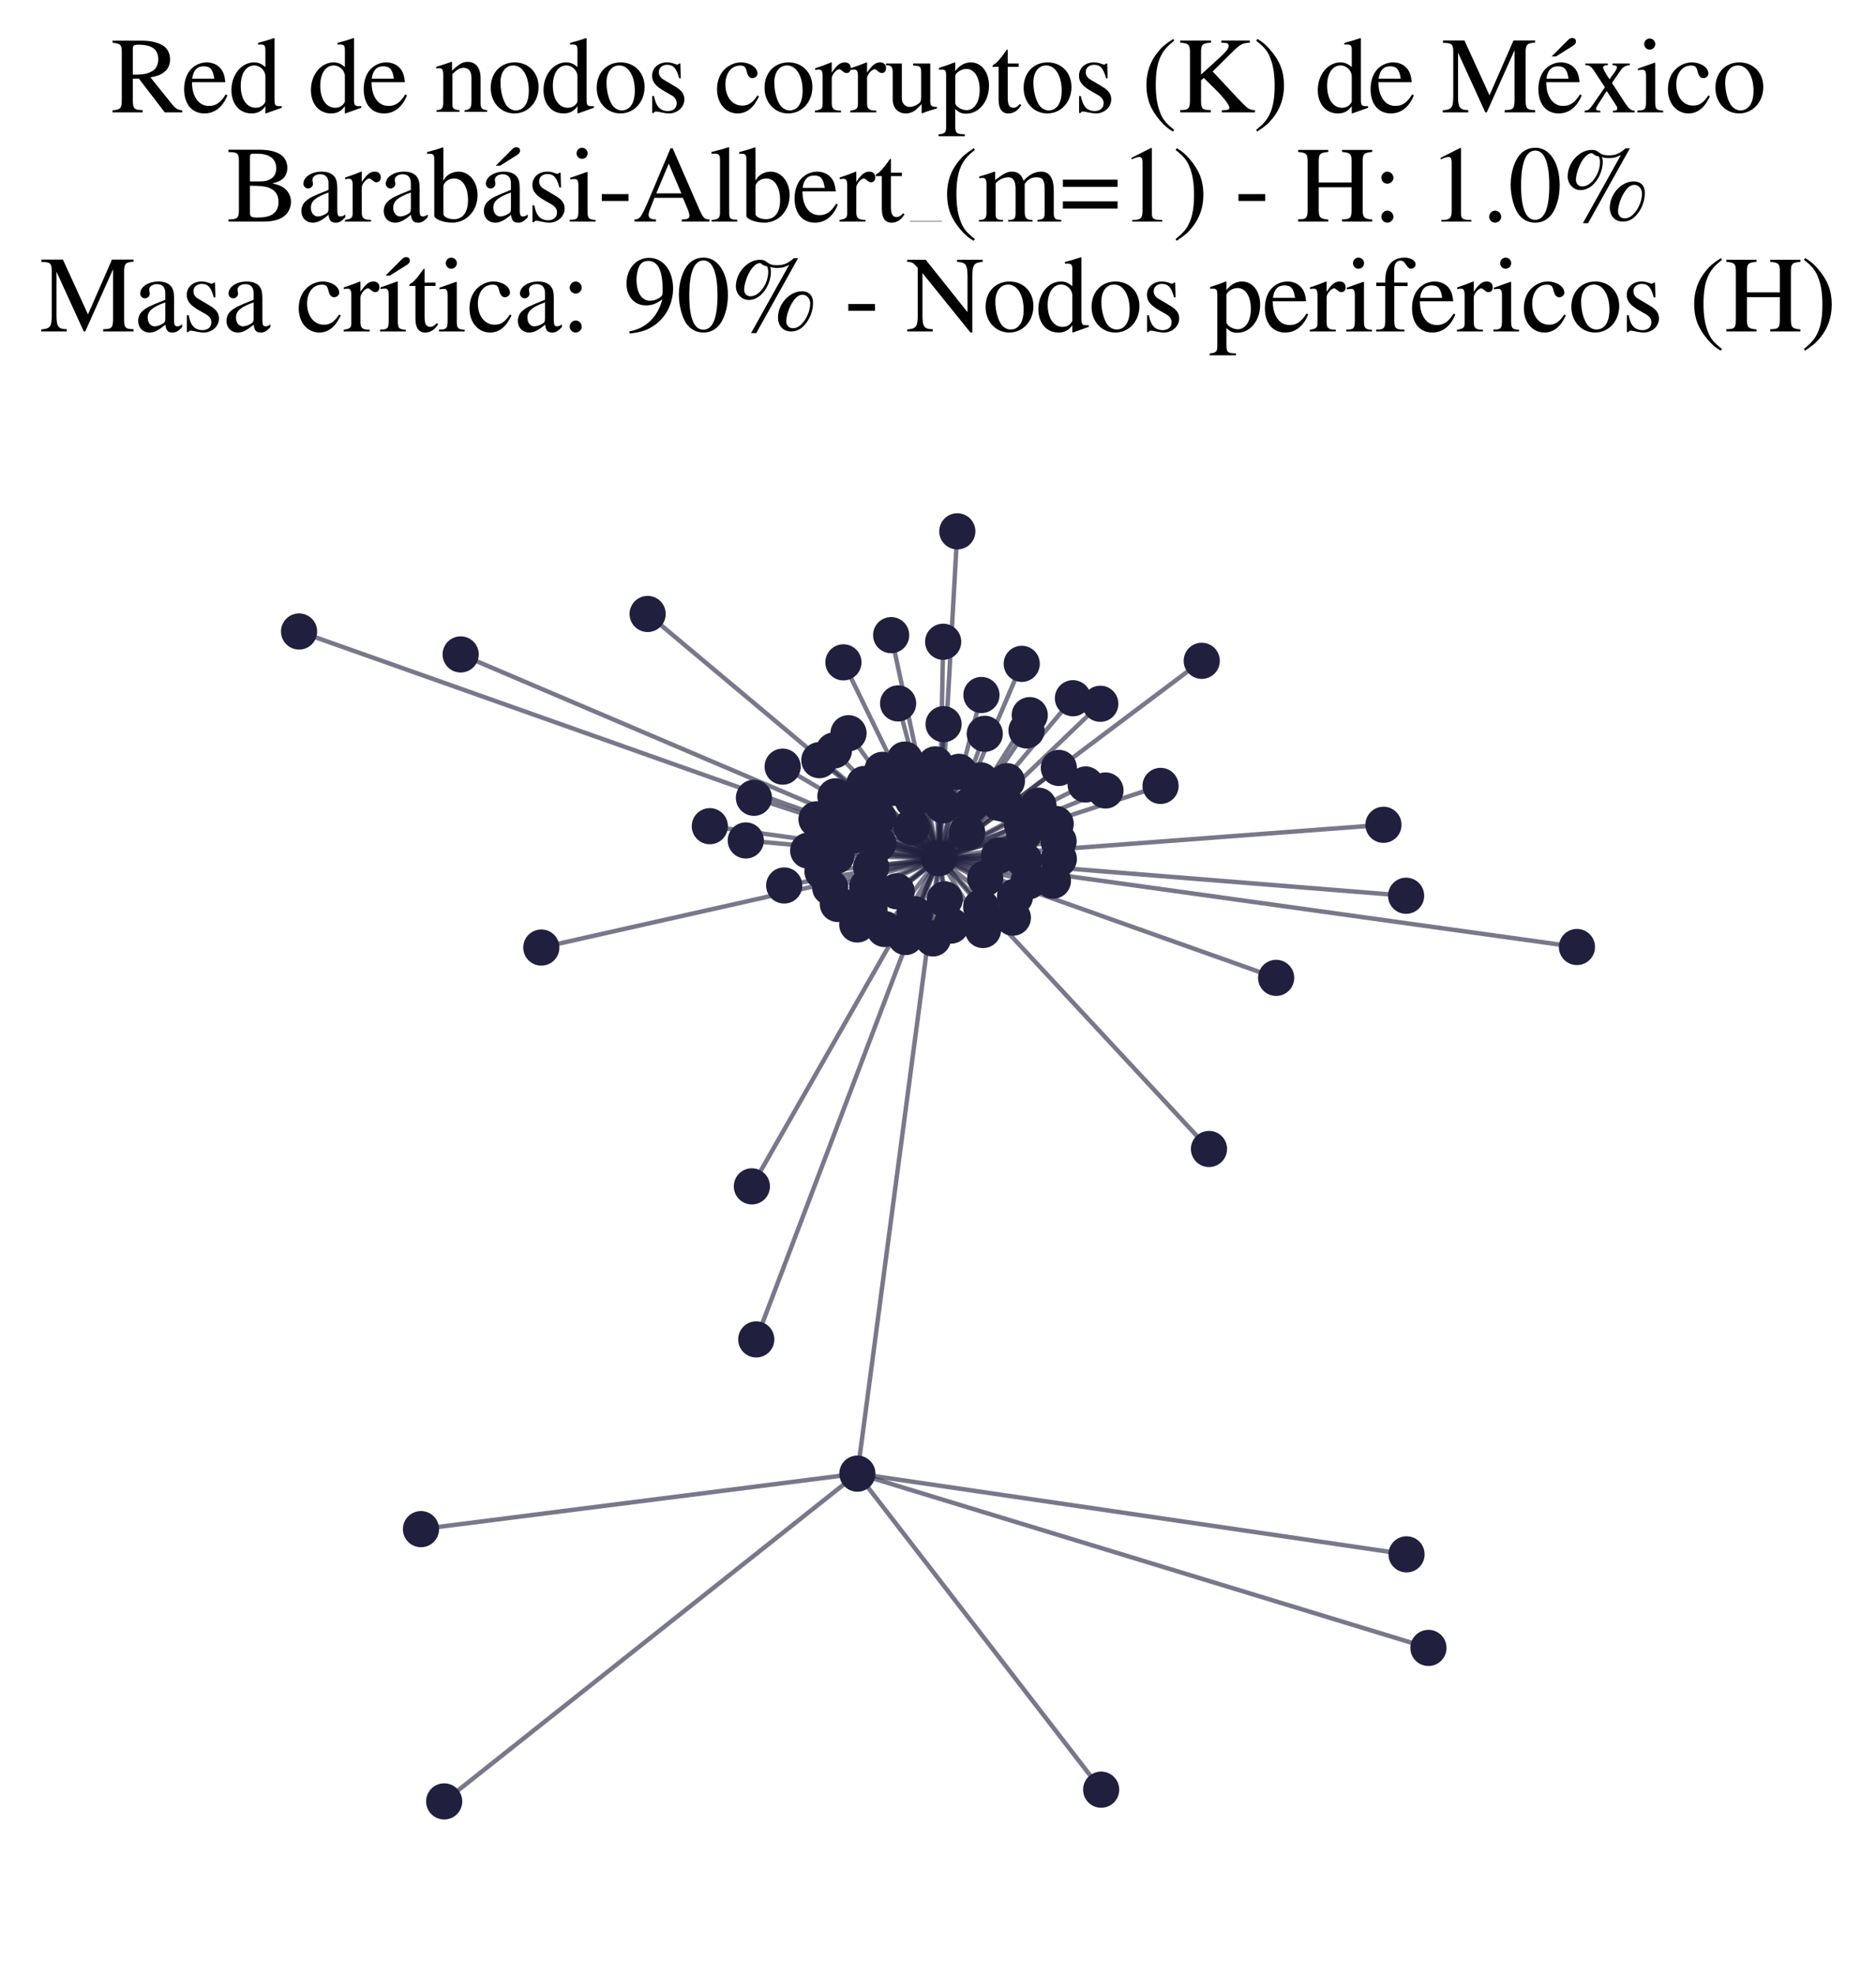 <?xml version="1.0" encoding="utf-8" standalone="no"?>
<!DOCTYPE svg PUBLIC "-//W3C//DTD SVG 1.1//EN"
  "http://www.w3.org/Graphics/SVG/1.1/DTD/svg11.dtd">
<svg xmlns:xlink="http://www.w3.org/1999/xlink" width="169.253pt" height="178.093pt" viewBox="0 0 169.253 178.093" xmlns="http://www.w3.org/2000/svg" version="1.1">
 <defs>
  <style type="text/css">*{stroke-linejoin: round; stroke-linecap: butt}</style>
 </defs>
 <g id="figure_1">
  <g id="patch_1">
   <path d="M 0 178.093 
L 169.253 178.093 
L 169.253 -0 
L 0 -0 
z
" style="fill: #ffffff"/>
  </g>
  <g id="axes_1">
   <g id="LineCollection_1">
    <path d="M 84.718 77.399 
L 142.271 85.409 
" clip-path="url(#p002c1d1408)" style="fill: none; stroke: #201f3d; stroke-opacity: 0.6; stroke-width: 0.4"/>
    <path d="M 84.718 77.399 
L 77.353 132.905 
" clip-path="url(#p002c1d1408)" style="fill: none; stroke: #201f3d; stroke-opacity: 0.6; stroke-width: 0.4"/>
    <path d="M 84.718 77.399 
L 67.834 106.997 
" clip-path="url(#p002c1d1408)" style="fill: none; stroke: #201f3d; stroke-opacity: 0.6; stroke-width: 0.4"/>
    <path d="M 84.718 77.399 
L 58.43 55.372 
" clip-path="url(#p002c1d1408)" style="fill: none; stroke: #201f3d; stroke-opacity: 0.6; stroke-width: 0.4"/>
    <path d="M 84.718 77.399 
L 80.4 57.283 
" clip-path="url(#p002c1d1408)" style="fill: none; stroke: #201f3d; stroke-opacity: 0.6; stroke-width: 0.4"/>
    <path d="M 84.718 77.399 
L 76.326 73.273 
" clip-path="url(#p002c1d1408)" style="fill: none; stroke: #201f3d; stroke-opacity: 0.6; stroke-width: 0.4"/>
    <path d="M 84.718 77.399 
L 115.134 88.193 
" clip-path="url(#p002c1d1408)" style="fill: none; stroke: #201f3d; stroke-opacity: 0.6; stroke-width: 0.4"/>
    <path d="M 84.718 77.399 
L 77.974 70.709 
" clip-path="url(#p002c1d1408)" style="fill: none; stroke: #201f3d; stroke-opacity: 0.6; stroke-width: 0.4"/>
    <path d="M 84.718 77.399 
L 26.982 56.954 
" clip-path="url(#p002c1d1408)" style="fill: none; stroke: #201f3d; stroke-opacity: 0.6; stroke-width: 0.4"/>
    <path d="M 84.718 77.399 
L 108.422 59.599 
" clip-path="url(#p002c1d1408)" style="fill: none; stroke: #201f3d; stroke-opacity: 0.6; stroke-width: 0.4"/>
    <path d="M 84.718 77.399 
L 48.838 85.458 
" clip-path="url(#p002c1d1408)" style="fill: none; stroke: #201f3d; stroke-opacity: 0.6; stroke-width: 0.4"/>
    <path d="M 84.718 77.399 
L 68.229 120.798 
" clip-path="url(#p002c1d1408)" style="fill: none; stroke: #201f3d; stroke-opacity: 0.6; stroke-width: 0.4"/>
    <path d="M 84.718 77.399 
L 76.554 66.129 
" clip-path="url(#p002c1d1408)" style="fill: none; stroke: #201f3d; stroke-opacity: 0.6; stroke-width: 0.4"/>
    <path d="M 84.718 77.399 
L 41.561 59.021 
" clip-path="url(#p002c1d1408)" style="fill: none; stroke: #201f3d; stroke-opacity: 0.6; stroke-width: 0.4"/>
    <path d="M 84.718 77.399 
L 85.092 57.879 
" clip-path="url(#p002c1d1408)" style="fill: none; stroke: #201f3d; stroke-opacity: 0.6; stroke-width: 0.4"/>
    <path d="M 84.718 77.399 
L 81.7 84.51 
" clip-path="url(#p002c1d1408)" style="fill: none; stroke: #201f3d; stroke-opacity: 0.6; stroke-width: 0.4"/>
    <path d="M 84.718 77.399 
L 85.089 72.63 
" clip-path="url(#p002c1d1408)" style="fill: none; stroke: #201f3d; stroke-opacity: 0.6; stroke-width: 0.4"/>
    <path d="M 84.718 77.399 
L 88.688 83.877 
" clip-path="url(#p002c1d1408)" style="fill: none; stroke: #201f3d; stroke-opacity: 0.6; stroke-width: 0.4"/>
    <path d="M 84.718 77.399 
L 67.285 75.799 
" clip-path="url(#p002c1d1408)" style="fill: none; stroke: #201f3d; stroke-opacity: 0.6; stroke-width: 0.4"/>
    <path d="M 84.718 77.399 
L 95.247 74.306 
" clip-path="url(#p002c1d1408)" style="fill: none; stroke: #201f3d; stroke-opacity: 0.6; stroke-width: 0.4"/>
    <path d="M 84.718 77.399 
L 92.181 59.872 
" clip-path="url(#p002c1d1408)" style="fill: none; stroke: #201f3d; stroke-opacity: 0.6; stroke-width: 0.4"/>
    <path d="M 84.718 77.399 
L 109.076 103.624 
" clip-path="url(#p002c1d1408)" style="fill: none; stroke: #201f3d; stroke-opacity: 0.6; stroke-width: 0.4"/>
    <path d="M 84.718 77.399 
L 85.236 81.109 
" clip-path="url(#p002c1d1408)" style="fill: none; stroke: #201f3d; stroke-opacity: 0.6; stroke-width: 0.4"/>
    <path d="M 84.718 77.399 
L 99.737 71.292 
" clip-path="url(#p002c1d1408)" style="fill: none; stroke: #201f3d; stroke-opacity: 0.6; stroke-width: 0.4"/>
    <path d="M 84.718 77.399 
L 88.846 66.181 
" clip-path="url(#p002c1d1408)" style="fill: none; stroke: #201f3d; stroke-opacity: 0.6; stroke-width: 0.4"/>
    <path d="M 84.718 77.399 
L 85.13 65.311 
" clip-path="url(#p002c1d1408)" style="fill: none; stroke: #201f3d; stroke-opacity: 0.6; stroke-width: 0.4"/>
    <path d="M 84.718 77.399 
L 78.234 80 
" clip-path="url(#p002c1d1408)" style="fill: none; stroke: #201f3d; stroke-opacity: 0.6; stroke-width: 0.4"/>
    <path d="M 84.718 77.399 
L 124.816 74.387 
" clip-path="url(#p002c1d1408)" style="fill: none; stroke: #201f3d; stroke-opacity: 0.6; stroke-width: 0.4"/>
    <path d="M 84.718 77.399 
L 96.801 62.973 
" clip-path="url(#p002c1d1408)" style="fill: none; stroke: #201f3d; stroke-opacity: 0.6; stroke-width: 0.4"/>
    <path d="M 84.718 77.399 
L 86.369 47.92 
" clip-path="url(#p002c1d1408)" style="fill: none; stroke: #201f3d; stroke-opacity: 0.6; stroke-width: 0.4"/>
    <path d="M 84.718 77.399 
L 88.545 62.681 
" clip-path="url(#p002c1d1408)" style="fill: none; stroke: #201f3d; stroke-opacity: 0.6; stroke-width: 0.4"/>
    <path d="M 84.718 77.399 
L 99.268 63.473 
" clip-path="url(#p002c1d1408)" style="fill: none; stroke: #201f3d; stroke-opacity: 0.6; stroke-width: 0.4"/>
    <path d="M 84.718 77.399 
L 92.412 77.592 
" clip-path="url(#p002c1d1408)" style="fill: none; stroke: #201f3d; stroke-opacity: 0.6; stroke-width: 0.4"/>
    <path d="M 84.718 77.399 
L 92.904 64.498 
" clip-path="url(#p002c1d1408)" style="fill: none; stroke: #201f3d; stroke-opacity: 0.6; stroke-width: 0.4"/>
    <path d="M 84.718 77.399 
L 73.921 68.558 
" clip-path="url(#p002c1d1408)" style="fill: none; stroke: #201f3d; stroke-opacity: 0.6; stroke-width: 0.4"/>
    <path d="M 84.718 77.399 
L 95.53 69.26 
" clip-path="url(#p002c1d1408)" style="fill: none; stroke: #201f3d; stroke-opacity: 0.6; stroke-width: 0.4"/>
    <path d="M 84.718 77.399 
L 92.211 74.379 
" clip-path="url(#p002c1d1408)" style="fill: none; stroke: #201f3d; stroke-opacity: 0.6; stroke-width: 0.4"/>
    <path d="M 84.718 77.399 
L 90.169 72.417 
" clip-path="url(#p002c1d1408)" style="fill: none; stroke: #201f3d; stroke-opacity: 0.6; stroke-width: 0.4"/>
    <path d="M 84.718 77.399 
L 80.899 80.385 
" clip-path="url(#p002c1d1408)" style="fill: none; stroke: #201f3d; stroke-opacity: 0.6; stroke-width: 0.4"/>
    <path d="M 84.718 77.399 
L 76.094 59.737 
" clip-path="url(#p002c1d1408)" style="fill: none; stroke: #201f3d; stroke-opacity: 0.6; stroke-width: 0.4"/>
    <path d="M 84.718 77.399 
L 94.995 79.433 
" clip-path="url(#p002c1d1408)" style="fill: none; stroke: #201f3d; stroke-opacity: 0.6; stroke-width: 0.4"/>
    <path d="M 84.718 77.399 
L 92.613 65.877 
" clip-path="url(#p002c1d1408)" style="fill: none; stroke: #201f3d; stroke-opacity: 0.6; stroke-width: 0.4"/>
    <path d="M 84.718 77.399 
L 77.342 83.376 
" clip-path="url(#p002c1d1408)" style="fill: none; stroke: #201f3d; stroke-opacity: 0.6; stroke-width: 0.4"/>
    <path d="M 84.718 77.399 
L 88.889 79.212 
" clip-path="url(#p002c1d1408)" style="fill: none; stroke: #201f3d; stroke-opacity: 0.6; stroke-width: 0.4"/>
    <path d="M 84.718 77.399 
L 126.859 80.786 
" clip-path="url(#p002c1d1408)" style="fill: none; stroke: #201f3d; stroke-opacity: 0.6; stroke-width: 0.4"/>
    <path d="M 84.718 77.399 
L 91.57 80.872 
" clip-path="url(#p002c1d1408)" style="fill: none; stroke: #201f3d; stroke-opacity: 0.6; stroke-width: 0.4"/>
    <path d="M 84.718 77.399 
L 70.749 79.86 
" clip-path="url(#p002c1d1408)" style="fill: none; stroke: #201f3d; stroke-opacity: 0.6; stroke-width: 0.4"/>
    <path d="M 84.718 77.399 
L 74.898 80.043 
" clip-path="url(#p002c1d1408)" style="fill: none; stroke: #201f3d; stroke-opacity: 0.6; stroke-width: 0.4"/>
    <path d="M 84.718 77.399 
L 72.913 76.718 
" clip-path="url(#p002c1d1408)" style="fill: none; stroke: #201f3d; stroke-opacity: 0.6; stroke-width: 0.4"/>
    <path d="M 84.718 77.399 
L 104.707 70.88 
" clip-path="url(#p002c1d1408)" style="fill: none; stroke: #201f3d; stroke-opacity: 0.6; stroke-width: 0.4"/>
    <path d="M 84.718 77.399 
L 75.238 67.685 
" clip-path="url(#p002c1d1408)" style="fill: none; stroke: #201f3d; stroke-opacity: 0.6; stroke-width: 0.4"/>
    <path d="M 84.718 77.399 
L 73.665 73.894 
" clip-path="url(#p002c1d1408)" style="fill: none; stroke: #201f3d; stroke-opacity: 0.6; stroke-width: 0.4"/>
    <path d="M 84.718 77.399 
L 85.803 83.477 
" clip-path="url(#p002c1d1408)" style="fill: none; stroke: #201f3d; stroke-opacity: 0.6; stroke-width: 0.4"/>
    <path d="M 84.718 77.399 
L 76.988 75.363 
" clip-path="url(#p002c1d1408)" style="fill: none; stroke: #201f3d; stroke-opacity: 0.6; stroke-width: 0.4"/>
    <path d="M 84.718 77.399 
L 78.591 78.203 
" clip-path="url(#p002c1d1408)" style="fill: none; stroke: #201f3d; stroke-opacity: 0.6; stroke-width: 0.4"/>
    <path d="M 84.718 77.399 
L 78.289 72.298 
" clip-path="url(#p002c1d1408)" style="fill: none; stroke: #201f3d; stroke-opacity: 0.6; stroke-width: 0.4"/>
    <path d="M 84.718 77.399 
L 68.021 71.952 
" clip-path="url(#p002c1d1408)" style="fill: none; stroke: #201f3d; stroke-opacity: 0.6; stroke-width: 0.4"/>
    <path d="M 84.718 77.399 
L 75.588 81.53 
" clip-path="url(#p002c1d1408)" style="fill: none; stroke: #201f3d; stroke-opacity: 0.6; stroke-width: 0.4"/>
    <path d="M 84.718 77.399 
L 70.612 69.143 
" clip-path="url(#p002c1d1408)" style="fill: none; stroke: #201f3d; stroke-opacity: 0.6; stroke-width: 0.4"/>
    <path d="M 84.718 77.399 
L 81.027 63.441 
" clip-path="url(#p002c1d1408)" style="fill: none; stroke: #201f3d; stroke-opacity: 0.6; stroke-width: 0.4"/>
    <path d="M 84.718 77.399 
L 97.944 70.751 
" clip-path="url(#p002c1d1408)" style="fill: none; stroke: #201f3d; stroke-opacity: 0.6; stroke-width: 0.4"/>
    <path d="M 84.718 77.399 
L 90.142 77.159 
" clip-path="url(#p002c1d1408)" style="fill: none; stroke: #201f3d; stroke-opacity: 0.6; stroke-width: 0.4"/>
    <path d="M 84.718 77.399 
L 84.621 70.473 
" clip-path="url(#p002c1d1408)" style="fill: none; stroke: #201f3d; stroke-opacity: 0.6; stroke-width: 0.4"/>
    <path d="M 84.718 77.399 
L 90.841 70.453 
" clip-path="url(#p002c1d1408)" style="fill: none; stroke: #201f3d; stroke-opacity: 0.6; stroke-width: 0.4"/>
    <path d="M 84.718 77.399 
L 74.205 78.603 
" clip-path="url(#p002c1d1408)" style="fill: none; stroke: #201f3d; stroke-opacity: 0.6; stroke-width: 0.4"/>
    <path d="M 84.718 77.399 
L 93.689 72.66 
" clip-path="url(#p002c1d1408)" style="fill: none; stroke: #201f3d; stroke-opacity: 0.6; stroke-width: 0.4"/>
    <path d="M 84.718 77.399 
L 79.236 76.085 
" clip-path="url(#p002c1d1408)" style="fill: none; stroke: #201f3d; stroke-opacity: 0.6; stroke-width: 0.4"/>
    <path d="M 84.718 77.399 
L 81.636 68.503 
" clip-path="url(#p002c1d1408)" style="fill: none; stroke: #201f3d; stroke-opacity: 0.6; stroke-width: 0.4"/>
    <path d="M 84.718 77.399 
L 86.517 69.611 
" clip-path="url(#p002c1d1408)" style="fill: none; stroke: #201f3d; stroke-opacity: 0.6; stroke-width: 0.4"/>
    <path d="M 84.718 77.399 
L 80.651 71.061 
" clip-path="url(#p002c1d1408)" style="fill: none; stroke: #201f3d; stroke-opacity: 0.6; stroke-width: 0.4"/>
    <path d="M 84.718 77.399 
L 82.355 72.165 
" clip-path="url(#p002c1d1408)" style="fill: none; stroke: #201f3d; stroke-opacity: 0.6; stroke-width: 0.4"/>
    <path d="M 84.718 77.399 
L 92.798 79.488 
" clip-path="url(#p002c1d1408)" style="fill: none; stroke: #201f3d; stroke-opacity: 0.6; stroke-width: 0.4"/>
    <path d="M 84.718 77.399 
L 64.041 74.514 
" clip-path="url(#p002c1d1408)" style="fill: none; stroke: #201f3d; stroke-opacity: 0.6; stroke-width: 0.4"/>
    <path d="M 84.718 77.399 
L 90.721 72.549 
" clip-path="url(#p002c1d1408)" style="fill: none; stroke: #201f3d; stroke-opacity: 0.6; stroke-width: 0.4"/>
    <path d="M 84.718 77.399 
L 84.382 68.937 
" clip-path="url(#p002c1d1408)" style="fill: none; stroke: #201f3d; stroke-opacity: 0.6; stroke-width: 0.4"/>
    <path d="M 84.718 77.399 
L 95.508 75.876 
" clip-path="url(#p002c1d1408)" style="fill: none; stroke: #201f3d; stroke-opacity: 0.6; stroke-width: 0.4"/>
    <path d="M 84.718 77.399 
L 79.797 83.784 
" clip-path="url(#p002c1d1408)" style="fill: none; stroke: #201f3d; stroke-opacity: 0.6; stroke-width: 0.4"/>
    <path d="M 84.718 77.399 
L 82.511 82.446 
" clip-path="url(#p002c1d1408)" style="fill: none; stroke: #201f3d; stroke-opacity: 0.6; stroke-width: 0.4"/>
    <path d="M 84.718 77.399 
L 88.477 70.378 
" clip-path="url(#p002c1d1408)" style="fill: none; stroke: #201f3d; stroke-opacity: 0.6; stroke-width: 0.4"/>
    <path d="M 84.718 77.399 
L 74.627 75.226 
" clip-path="url(#p002c1d1408)" style="fill: none; stroke: #201f3d; stroke-opacity: 0.6; stroke-width: 0.4"/>
    <path d="M 84.718 77.399 
L 91.381 82.763 
" clip-path="url(#p002c1d1408)" style="fill: none; stroke: #201f3d; stroke-opacity: 0.6; stroke-width: 0.4"/>
    <path d="M 84.718 77.399 
L 75.37 71.818 
" clip-path="url(#p002c1d1408)" style="fill: none; stroke: #201f3d; stroke-opacity: 0.6; stroke-width: 0.4"/>
    <path d="M 84.718 77.399 
L 92.405 75.138 
" clip-path="url(#p002c1d1408)" style="fill: none; stroke: #201f3d; stroke-opacity: 0.6; stroke-width: 0.4"/>
    <path d="M 84.718 77.399 
L 79.61 69.433 
" clip-path="url(#p002c1d1408)" style="fill: none; stroke: #201f3d; stroke-opacity: 0.6; stroke-width: 0.4"/>
    <path d="M 84.718 77.399 
L 87.259 75.071 
" clip-path="url(#p002c1d1408)" style="fill: none; stroke: #201f3d; stroke-opacity: 0.6; stroke-width: 0.4"/>
    <path d="M 84.718 77.399 
L 82.253 74.598 
" clip-path="url(#p002c1d1408)" style="fill: none; stroke: #201f3d; stroke-opacity: 0.6; stroke-width: 0.4"/>
    <path d="M 84.718 77.399 
L 79.235 73.727 
" clip-path="url(#p002c1d1408)" style="fill: none; stroke: #201f3d; stroke-opacity: 0.6; stroke-width: 0.4"/>
    <path d="M 84.718 77.399 
L 88.519 81.816 
" clip-path="url(#p002c1d1408)" style="fill: none; stroke: #201f3d; stroke-opacity: 0.6; stroke-width: 0.4"/>
    <path d="M 84.718 77.399 
L 82.288 69.661 
" clip-path="url(#p002c1d1408)" style="fill: none; stroke: #201f3d; stroke-opacity: 0.6; stroke-width: 0.4"/>
    <path d="M 84.718 77.399 
L 95.528 77.467 
" clip-path="url(#p002c1d1408)" style="fill: none; stroke: #201f3d; stroke-opacity: 0.6; stroke-width: 0.4"/>
    <path d="M 84.718 77.399 
L 87.561 72.597 
" clip-path="url(#p002c1d1408)" style="fill: none; stroke: #201f3d; stroke-opacity: 0.6; stroke-width: 0.4"/>
    <path d="M 84.718 77.399 
L 78.445 81.99 
" clip-path="url(#p002c1d1408)" style="fill: none; stroke: #201f3d; stroke-opacity: 0.6; stroke-width: 0.4"/>
    <path d="M 84.718 77.399 
L 75.467 77.18 
" clip-path="url(#p002c1d1408)" style="fill: none; stroke: #201f3d; stroke-opacity: 0.6; stroke-width: 0.4"/>
    <path d="M 84.718 77.399 
L 84.175 84.634 
" clip-path="url(#p002c1d1408)" style="fill: none; stroke: #201f3d; stroke-opacity: 0.6; stroke-width: 0.4"/>
    <path d="M 77.353 132.905 
L 128.874 148.623 
" clip-path="url(#p002c1d1408)" style="fill: none; stroke: #201f3d; stroke-opacity: 0.6; stroke-width: 0.4"/>
    <path d="M 77.353 132.905 
L 126.898 140.185 
" clip-path="url(#p002c1d1408)" style="fill: none; stroke: #201f3d; stroke-opacity: 0.6; stroke-width: 0.4"/>
    <path d="M 77.353 132.905 
L 99.347 161.408 
" clip-path="url(#p002c1d1408)" style="fill: none; stroke: #201f3d; stroke-opacity: 0.6; stroke-width: 0.4"/>
    <path d="M 77.353 132.905 
L 40.074 162.466 
" clip-path="url(#p002c1d1408)" style="fill: none; stroke: #201f3d; stroke-opacity: 0.6; stroke-width: 0.4"/>
    <path d="M 77.353 132.905 
L 37.981 137.911 
" clip-path="url(#p002c1d1408)" style="fill: none; stroke: #201f3d; stroke-opacity: 0.6; stroke-width: 0.4"/>
   </g>
   <g id="PathCollection_1">
    <defs>
     <path id="md70d4a7bca" d="M 0 1.581 
C 0.419 1.581 0.822 1.415 1.118 1.118 
C 1.415 0.822 1.581 0.419 1.581 0 
C 1.581 -0.419 1.415 -0.822 1.118 -1.118 
C 0.822 -1.415 0.419 -1.581 0 -1.581 
C -0.419 -1.581 -0.822 -1.415 -1.118 -1.118 
C -1.415 -0.822 -1.581 -0.419 -1.581 0 
C -1.581 0.419 -1.415 0.822 -1.118 1.118 
C -0.822 1.415 -0.419 1.581 0 1.581 
z
" style="stroke: #201f3d; stroke-width: 0.1"/>
    </defs>
    <g clip-path="url(#p002c1d1408)">
     <use xlink:href="#md70d4a7bca" x="87.561" y="72.597" style="fill: #201f3d; stroke: #201f3d; stroke-width: 0.1"/>
     <use xlink:href="#md70d4a7bca" x="90.721" y="72.549" style="fill: #201f3d; stroke: #201f3d; stroke-width: 0.1"/>
     <use xlink:href="#md70d4a7bca" x="95.53" y="69.26" style="fill: #201f3d; stroke: #201f3d; stroke-width: 0.1"/>
     <use xlink:href="#md70d4a7bca" x="92.211" y="74.379" style="fill: #201f3d; stroke: #201f3d; stroke-width: 0.1"/>
     <use xlink:href="#md70d4a7bca" x="79.235" y="73.727" style="fill: #201f3d; stroke: #201f3d; stroke-width: 0.1"/>
     <use xlink:href="#md70d4a7bca" x="75.588" y="81.53" style="fill: #201f3d; stroke: #201f3d; stroke-width: 0.1"/>
     <use xlink:href="#md70d4a7bca" x="70.612" y="69.143" style="fill: #201f3d; stroke: #201f3d; stroke-width: 0.1"/>
     <use xlink:href="#md70d4a7bca" x="81.636" y="68.503" style="fill: #201f3d; stroke: #201f3d; stroke-width: 0.1"/>
     <use xlink:href="#md70d4a7bca" x="80.651" y="71.061" style="fill: #201f3d; stroke: #201f3d; stroke-width: 0.1"/>
     <use xlink:href="#md70d4a7bca" x="104.707" y="70.88" style="fill: #201f3d; stroke: #201f3d; stroke-width: 0.1"/>
     <use xlink:href="#md70d4a7bca" x="92.798" y="79.488" style="fill: #201f3d; stroke: #201f3d; stroke-width: 0.1"/>
     <use xlink:href="#md70d4a7bca" x="48.838" y="85.458" style="fill: #201f3d; stroke: #201f3d; stroke-width: 0.1"/>
     <use xlink:href="#md70d4a7bca" x="88.688" y="83.877" style="fill: #201f3d; stroke: #201f3d; stroke-width: 0.1"/>
     <use xlink:href="#md70d4a7bca" x="64.041" y="74.514" style="fill: #201f3d; stroke: #201f3d; stroke-width: 0.1"/>
     <use xlink:href="#md70d4a7bca" x="94.995" y="79.433" style="fill: #201f3d; stroke: #201f3d; stroke-width: 0.1"/>
     <use xlink:href="#md70d4a7bca" x="78.591" y="78.203" style="fill: #201f3d; stroke: #201f3d; stroke-width: 0.1"/>
     <use xlink:href="#md70d4a7bca" x="77.353" y="132.905" style="fill: #201f3d; stroke: #201f3d; stroke-width: 0.1"/>
     <use xlink:href="#md70d4a7bca" x="85.803" y="83.477" style="fill: #201f3d; stroke: #201f3d; stroke-width: 0.1"/>
     <use xlink:href="#md70d4a7bca" x="68.021" y="71.952" style="fill: #201f3d; stroke: #201f3d; stroke-width: 0.1"/>
     <use xlink:href="#md70d4a7bca" x="84.175" y="84.634" style="fill: #201f3d; stroke: #201f3d; stroke-width: 0.1"/>
     <use xlink:href="#md70d4a7bca" x="91.57" y="80.872" style="fill: #201f3d; stroke: #201f3d; stroke-width: 0.1"/>
     <use xlink:href="#md70d4a7bca" x="77.342" y="83.376" style="fill: #201f3d; stroke: #201f3d; stroke-width: 0.1"/>
     <use xlink:href="#md70d4a7bca" x="85.092" y="57.879" style="fill: #201f3d; stroke: #201f3d; stroke-width: 0.1"/>
     <use xlink:href="#md70d4a7bca" x="88.545" y="62.681" style="fill: #201f3d; stroke: #201f3d; stroke-width: 0.1"/>
     <use xlink:href="#md70d4a7bca" x="128.874" y="148.623" style="fill: #201f3d; stroke: #201f3d; stroke-width: 0.1"/>
     <use xlink:href="#md70d4a7bca" x="26.982" y="56.954" style="fill: #201f3d; stroke: #201f3d; stroke-width: 0.1"/>
     <use xlink:href="#md70d4a7bca" x="92.613" y="65.877" style="fill: #201f3d; stroke: #201f3d; stroke-width: 0.1"/>
     <use xlink:href="#md70d4a7bca" x="126.898" y="140.185" style="fill: #201f3d; stroke: #201f3d; stroke-width: 0.1"/>
     <use xlink:href="#md70d4a7bca" x="142.271" y="85.409" style="fill: #201f3d; stroke: #201f3d; stroke-width: 0.1"/>
     <use xlink:href="#md70d4a7bca" x="88.846" y="66.181" style="fill: #201f3d; stroke: #201f3d; stroke-width: 0.1"/>
     <use xlink:href="#md70d4a7bca" x="84.621" y="70.473" style="fill: #201f3d; stroke: #201f3d; stroke-width: 0.1"/>
     <use xlink:href="#md70d4a7bca" x="126.859" y="80.786" style="fill: #201f3d; stroke: #201f3d; stroke-width: 0.1"/>
     <use xlink:href="#md70d4a7bca" x="77.974" y="70.709" style="fill: #201f3d; stroke: #201f3d; stroke-width: 0.1"/>
     <use xlink:href="#md70d4a7bca" x="76.326" y="73.273" style="fill: #201f3d; stroke: #201f3d; stroke-width: 0.1"/>
     <use xlink:href="#md70d4a7bca" x="92.405" y="75.138" style="fill: #201f3d; stroke: #201f3d; stroke-width: 0.1"/>
     <use xlink:href="#md70d4a7bca" x="92.412" y="77.592" style="fill: #201f3d; stroke: #201f3d; stroke-width: 0.1"/>
     <use xlink:href="#md70d4a7bca" x="41.561" y="59.021" style="fill: #201f3d; stroke: #201f3d; stroke-width: 0.1"/>
     <use xlink:href="#md70d4a7bca" x="76.554" y="66.129" style="fill: #201f3d; stroke: #201f3d; stroke-width: 0.1"/>
     <use xlink:href="#md70d4a7bca" x="87.259" y="75.071" style="fill: #201f3d; stroke: #201f3d; stroke-width: 0.1"/>
     <use xlink:href="#md70d4a7bca" x="99.737" y="71.292" style="fill: #201f3d; stroke: #201f3d; stroke-width: 0.1"/>
     <use xlink:href="#md70d4a7bca" x="82.288" y="69.661" style="fill: #201f3d; stroke: #201f3d; stroke-width: 0.1"/>
     <use xlink:href="#md70d4a7bca" x="70.749" y="79.86" style="fill: #201f3d; stroke: #201f3d; stroke-width: 0.1"/>
     <use xlink:href="#md70d4a7bca" x="79.797" y="83.784" style="fill: #201f3d; stroke: #201f3d; stroke-width: 0.1"/>
     <use xlink:href="#md70d4a7bca" x="81.7" y="84.51" style="fill: #201f3d; stroke: #201f3d; stroke-width: 0.1"/>
     <use xlink:href="#md70d4a7bca" x="108.422" y="59.599" style="fill: #201f3d; stroke: #201f3d; stroke-width: 0.1"/>
     <use xlink:href="#md70d4a7bca" x="72.913" y="76.718" style="fill: #201f3d; stroke: #201f3d; stroke-width: 0.1"/>
     <use xlink:href="#md70d4a7bca" x="37.981" y="137.911" style="fill: #201f3d; stroke: #201f3d; stroke-width: 0.1"/>
     <use xlink:href="#md70d4a7bca" x="90.169" y="72.417" style="fill: #201f3d; stroke: #201f3d; stroke-width: 0.1"/>
     <use xlink:href="#md70d4a7bca" x="85.13" y="65.311" style="fill: #201f3d; stroke: #201f3d; stroke-width: 0.1"/>
     <use xlink:href="#md70d4a7bca" x="97.944" y="70.751" style="fill: #201f3d; stroke: #201f3d; stroke-width: 0.1"/>
     <use xlink:href="#md70d4a7bca" x="90.142" y="77.159" style="fill: #201f3d; stroke: #201f3d; stroke-width: 0.1"/>
     <use xlink:href="#md70d4a7bca" x="88.519" y="81.816" style="fill: #201f3d; stroke: #201f3d; stroke-width: 0.1"/>
     <use xlink:href="#md70d4a7bca" x="86.517" y="69.611" style="fill: #201f3d; stroke: #201f3d; stroke-width: 0.1"/>
     <use xlink:href="#md70d4a7bca" x="73.665" y="73.894" style="fill: #201f3d; stroke: #201f3d; stroke-width: 0.1"/>
     <use xlink:href="#md70d4a7bca" x="82.355" y="72.165" style="fill: #201f3d; stroke: #201f3d; stroke-width: 0.1"/>
     <use xlink:href="#md70d4a7bca" x="73.921" y="68.558" style="fill: #201f3d; stroke: #201f3d; stroke-width: 0.1"/>
     <use xlink:href="#md70d4a7bca" x="75.238" y="67.685" style="fill: #201f3d; stroke: #201f3d; stroke-width: 0.1"/>
     <use xlink:href="#md70d4a7bca" x="99.268" y="63.473" style="fill: #201f3d; stroke: #201f3d; stroke-width: 0.1"/>
     <use xlink:href="#md70d4a7bca" x="67.834" y="106.997" style="fill: #201f3d; stroke: #201f3d; stroke-width: 0.1"/>
     <use xlink:href="#md70d4a7bca" x="84.382" y="68.937" style="fill: #201f3d; stroke: #201f3d; stroke-width: 0.1"/>
     <use xlink:href="#md70d4a7bca" x="74.898" y="80.043" style="fill: #201f3d; stroke: #201f3d; stroke-width: 0.1"/>
     <use xlink:href="#md70d4a7bca" x="95.528" y="77.467" style="fill: #201f3d; stroke: #201f3d; stroke-width: 0.1"/>
     <use xlink:href="#md70d4a7bca" x="109.076" y="103.624" style="fill: #201f3d; stroke: #201f3d; stroke-width: 0.1"/>
     <use xlink:href="#md70d4a7bca" x="90.841" y="70.453" style="fill: #201f3d; stroke: #201f3d; stroke-width: 0.1"/>
     <use xlink:href="#md70d4a7bca" x="74.627" y="75.226" style="fill: #201f3d; stroke: #201f3d; stroke-width: 0.1"/>
     <use xlink:href="#md70d4a7bca" x="95.247" y="74.306" style="fill: #201f3d; stroke: #201f3d; stroke-width: 0.1"/>
     <use xlink:href="#md70d4a7bca" x="115.134" y="88.193" style="fill: #201f3d; stroke: #201f3d; stroke-width: 0.1"/>
     <use xlink:href="#md70d4a7bca" x="75.467" y="77.18" style="fill: #201f3d; stroke: #201f3d; stroke-width: 0.1"/>
     <use xlink:href="#md70d4a7bca" x="76.988" y="75.363" style="fill: #201f3d; stroke: #201f3d; stroke-width: 0.1"/>
     <use xlink:href="#md70d4a7bca" x="74.205" y="78.603" style="fill: #201f3d; stroke: #201f3d; stroke-width: 0.1"/>
     <use xlink:href="#md70d4a7bca" x="78.445" y="81.99" style="fill: #201f3d; stroke: #201f3d; stroke-width: 0.1"/>
     <use xlink:href="#md70d4a7bca" x="76.094" y="59.737" style="fill: #201f3d; stroke: #201f3d; stroke-width: 0.1"/>
     <use xlink:href="#md70d4a7bca" x="80.899" y="80.385" style="fill: #201f3d; stroke: #201f3d; stroke-width: 0.1"/>
     <use xlink:href="#md70d4a7bca" x="91.381" y="82.763" style="fill: #201f3d; stroke: #201f3d; stroke-width: 0.1"/>
     <use xlink:href="#md70d4a7bca" x="78.234" y="80" style="fill: #201f3d; stroke: #201f3d; stroke-width: 0.1"/>
     <use xlink:href="#md70d4a7bca" x="68.229" y="120.798" style="fill: #201f3d; stroke: #201f3d; stroke-width: 0.1"/>
     <use xlink:href="#md70d4a7bca" x="79.61" y="69.433" style="fill: #201f3d; stroke: #201f3d; stroke-width: 0.1"/>
     <use xlink:href="#md70d4a7bca" x="82.511" y="82.446" style="fill: #201f3d; stroke: #201f3d; stroke-width: 0.1"/>
     <use xlink:href="#md70d4a7bca" x="78.289" y="72.298" style="fill: #201f3d; stroke: #201f3d; stroke-width: 0.1"/>
     <use xlink:href="#md70d4a7bca" x="85.089" y="72.63" style="fill: #201f3d; stroke: #201f3d; stroke-width: 0.1"/>
     <use xlink:href="#md70d4a7bca" x="75.37" y="71.818" style="fill: #201f3d; stroke: #201f3d; stroke-width: 0.1"/>
     <use xlink:href="#md70d4a7bca" x="92.181" y="59.872" style="fill: #201f3d; stroke: #201f3d; stroke-width: 0.1"/>
     <use xlink:href="#md70d4a7bca" x="82.253" y="74.598" style="fill: #201f3d; stroke: #201f3d; stroke-width: 0.1"/>
     <use xlink:href="#md70d4a7bca" x="58.43" y="55.372" style="fill: #201f3d; stroke: #201f3d; stroke-width: 0.1"/>
     <use xlink:href="#md70d4a7bca" x="93.689" y="72.66" style="fill: #201f3d; stroke: #201f3d; stroke-width: 0.1"/>
     <use xlink:href="#md70d4a7bca" x="99.347" y="161.408" style="fill: #201f3d; stroke: #201f3d; stroke-width: 0.1"/>
     <use xlink:href="#md70d4a7bca" x="67.285" y="75.799" style="fill: #201f3d; stroke: #201f3d; stroke-width: 0.1"/>
     <use xlink:href="#md70d4a7bca" x="80.4" y="57.283" style="fill: #201f3d; stroke: #201f3d; stroke-width: 0.1"/>
     <use xlink:href="#md70d4a7bca" x="96.801" y="62.973" style="fill: #201f3d; stroke: #201f3d; stroke-width: 0.1"/>
     <use xlink:href="#md70d4a7bca" x="86.369" y="47.92" style="fill: #201f3d; stroke: #201f3d; stroke-width: 0.1"/>
     <use xlink:href="#md70d4a7bca" x="95.508" y="75.876" style="fill: #201f3d; stroke: #201f3d; stroke-width: 0.1"/>
     <use xlink:href="#md70d4a7bca" x="79.236" y="76.085" style="fill: #201f3d; stroke: #201f3d; stroke-width: 0.1"/>
     <use xlink:href="#md70d4a7bca" x="88.889" y="79.212" style="fill: #201f3d; stroke: #201f3d; stroke-width: 0.1"/>
     <use xlink:href="#md70d4a7bca" x="92.904" y="64.498" style="fill: #201f3d; stroke: #201f3d; stroke-width: 0.1"/>
     <use xlink:href="#md70d4a7bca" x="40.074" y="162.466" style="fill: #201f3d; stroke: #201f3d; stroke-width: 0.1"/>
     <use xlink:href="#md70d4a7bca" x="84.718" y="77.399" style="fill: #201f3d; stroke: #201f3d; stroke-width: 0.1"/>
     <use xlink:href="#md70d4a7bca" x="88.477" y="70.378" style="fill: #201f3d; stroke: #201f3d; stroke-width: 0.1"/>
     <use xlink:href="#md70d4a7bca" x="124.816" y="74.387" style="fill: #201f3d; stroke: #201f3d; stroke-width: 0.1"/>
     <use xlink:href="#md70d4a7bca" x="81.027" y="63.441" style="fill: #201f3d; stroke: #201f3d; stroke-width: 0.1"/>
     <use xlink:href="#md70d4a7bca" x="85.236" y="81.109" style="fill: #201f3d; stroke: #201f3d; stroke-width: 0.1"/>
    </g>
   </g>
   <g id="text_1">
    <!-- Red de nodos corruptos (K) de México -->
    <g transform="translate(9.988 10.132) scale(0.096 -0.096)">
     <defs>
      <path id="NimbusRomNo9L-Regu-52" d="M 4218 121 
C 3974 140 3846 205 3661 424 
L 2342 2061 
C 2771 2143 2963 2219 3174 2388 
C 3379 2553 3501 2818 3501 3113 
C 3501 3385 3418 3618 3251 3801 
C 3008 4059 2477 4224 1875 4224 
L 109 4224 
L 109 4102 
C 589 4051 653 3981 653 3528 
L 653 765 
C 653 236 589 159 109 121 
L 109 0 
L 1882 0 
L 1882 134 
C 1389 134 1306 219 1306 692 
L 1306 1984 
L 1664 1984 
L 3187 0 
L 4218 0 
L 4218 121 
z
M 1306 3762 
C 1306 3937 1376 3987 1632 3987 
C 2432 3987 2803 3716 2803 3123 
C 2803 2807 2669 2542 2438 2423 
C 2144 2258 1920 2221 1306 2221 
L 1306 3762 
z
" transform="scale(0.016)"/>
      <path id="NimbusRomNo9L-Regu-65" d="M 2611 1053 
C 2304 564 2029 378 1619 378 
C 1254 378 979 564 794 930 
C 678 1174 634 1386 621 1779 
L 2592 1779 
C 2541 2193 2477 2377 2317 2581 
C 2125 2811 1830 2944 1498 2944 
C 1178 2944 877 2829 634 2611 
C 333 2349 160 1894 160 1370 
C 160 486 621 -64 1357 -64 
C 1965 -64 2445 315 2714 1008 
L 2611 1053 
z
M 634 1984 
C 704 2479 922 2714 1312 2714 
C 1702 2714 1856 2535 1939 1984 
L 634 1984 
z
" transform="scale(0.016)"/>
      <path id="NimbusRomNo9L-Regu-64" d="M 2202 -64 
L 3142 269 
L 3142 365 
C 3027 365 3014 365 2995 365 
C 2765 365 2714 435 2714 731 
L 2714 4364 
L 2682 4377 
C 2374 4268 2150 4204 1741 4096 
L 1741 3994 
C 1792 4000 1830 4000 1882 4000 
C 2118 4000 2176 3936 2176 3672 
L 2176 2669 
C 1933 2874 1760 2944 1504 2944 
C 768 2944 173 2221 173 1312 
C 173 493 653 -64 1357 -64 
C 1715 -64 1958 64 2176 365 
L 2176 -45 
L 2202 -64 
z
M 2176 653 
C 2176 608 2131 531 2067 461 
C 1952 333 1792 269 1606 269 
C 1075 269 723 781 723 1568 
C 723 2291 1037 2765 1523 2765 
C 1862 2765 2176 2464 2176 2125 
L 2176 653 
z
" transform="scale(0.016)"/>
      <path id="NimbusRomNo9L-Regu-6e" d="M 102 2579 
C 141 2598 205 2605 275 2605 
C 454 2605 512 2509 512 2195 
L 512 608 
C 512 243 442 154 115 128 
L 115 32 
L 1472 32 
L 1472 128 
C 1146 154 1050 230 1050 461 
L 1050 2259 
C 1357 2547 1498 2624 1709 2624 
C 2022 2624 2176 2426 2176 2003 
L 2176 666 
C 2176 262 2093 154 1773 128 
L 1773 32 
L 3104 32 
L 3104 128 
C 2790 160 2714 237 2714 550 
L 2714 2016 
C 2714 2618 2432 2976 1958 2976 
C 1664 2976 1466 2867 1030 2458 
L 1030 2963 
L 986 2976 
C 672 2861 454 2790 102 2688 
L 102 2579 
z
" transform="scale(0.016)"/>
      <path id="NimbusRomNo9L-Regu-6f" d="M 1600 2944 
C 768 2944 186 2330 186 1446 
C 186 582 781 -64 1587 -64 
C 2394 -64 3008 614 3008 1498 
C 3008 2336 2419 2944 1600 2944 
z
M 1517 2765 
C 2054 2765 2432 2150 2432 1274 
C 2432 550 2144 115 1664 115 
C 1414 115 1178 269 1043 525 
C 864 858 762 1306 762 1760 
C 762 2368 1062 2765 1517 2765 
z
" transform="scale(0.016)"/>
      <path id="NimbusRomNo9L-Regu-73" d="M 2016 2010 
L 1990 2880 
L 1920 2880 
L 1907 2867 
C 1850 2822 1843 2816 1818 2816 
C 1779 2816 1715 2829 1645 2861 
C 1504 2915 1363 2944 1197 2944 
C 691 2944 326 2616 326 2154 
C 326 1796 531 1539 1075 1231 
L 1446 1020 
C 1670 892 1779 737 1779 539 
C 1779 256 1574 77 1248 77 
C 1030 77 832 159 710 298 
C 576 455 518 600 435 960 
L 333 960 
L 333 -39 
L 416 -39 
C 461 33 486 48 563 48 
C 621 48 710 35 858 -2 
C 1037 -39 1210 -64 1325 -64 
C 1818 -64 2227 308 2227 757 
C 2227 1077 2074 1289 1690 1520 
L 998 1930 
C 819 2033 723 2194 723 2367 
C 723 2624 922 2803 1216 2803 
C 1581 2803 1773 2583 1920 2010 
L 2016 2010 
z
" transform="scale(0.016)"/>
      <path id="NimbusRomNo9L-Regu-63" d="M 2547 998 
C 2240 550 2010 397 1645 397 
C 1062 397 653 909 653 1645 
C 653 2304 1005 2758 1523 2758 
C 1754 2758 1837 2688 1901 2451 
L 1939 2310 
C 1990 2131 2106 2016 2240 2016 
C 2406 2016 2547 2138 2547 2285 
C 2547 2643 2099 2944 1562 2944 
C 1248 2944 922 2816 659 2586 
C 339 2304 160 1869 160 1363 
C 160 531 666 -64 1376 -64 
C 1664 -64 1920 38 2150 237 
C 2323 390 2445 563 2637 941 
L 2547 998 
z
" transform="scale(0.016)"/>
      <path id="NimbusRomNo9L-Regu-72" d="M 45 2496 
C 134 2515 192 2522 269 2522 
C 429 2522 486 2419 486 2138 
L 486 538 
C 486 218 442 173 32 96 
L 32 0 
L 1568 0 
L 1568 102 
C 1133 102 1024 199 1024 565 
L 1024 2013 
C 1024 2219 1299 2541 1472 2541 
C 1510 2541 1568 2509 1638 2445 
C 1741 2355 1811 2317 1894 2317 
C 2048 2317 2144 2426 2144 2605 
C 2144 2816 2010 2944 1792 2944 
C 1523 2944 1338 2797 1024 2343 
L 1024 2931 
L 992 2944 
C 653 2803 422 2721 45 2599 
L 45 2496 
z
" transform="scale(0.016)"/>
      <path id="NimbusRomNo9L-Regu-75" d="M 3066 320 
L 3034 320 
C 2739 320 2669 390 2669 685 
L 2669 2880 
L 1658 2880 
L 1658 2758 
C 2054 2758 2131 2694 2131 2375 
L 2131 875 
C 2131 697 2099 607 2010 537 
C 1837 397 1638 320 1446 320 
C 1197 320 992 537 992 805 
L 992 2880 
L 58 2880 
L 58 2778 
C 365 2778 454 2682 454 2387 
L 454 770 
C 454 263 762 -64 1229 -64 
C 1466 -64 1715 38 1888 211 
L 2163 486 
L 2163 -45 
L 2189 -58 
C 2509 70 2739 141 3066 230 
L 3066 320 
z
" transform="scale(0.016)"/>
      <path id="NimbusRomNo9L-Regu-70" d="M 58 2516 
C 115 2522 160 2522 218 2522 
C 435 2522 480 2458 480 2155 
L 480 -855 
C 480 -1189 410 -1261 32 -1299 
L 32 -1408 
L 1581 -1408 
L 1581 -1293 
C 1101 -1293 1018 -1222 1018 -816 
L 1018 199 
C 1242 -13 1395 -77 1664 -77 
C 2419 -77 3008 643 3008 1575 
C 3008 2372 2560 2944 1939 2944 
C 1581 2944 1299 2784 1018 2438 
L 1018 2931 
L 979 2944 
C 634 2810 410 2726 58 2618 
L 58 2516 
z
M 1018 2136 
C 1018 2329 1376 2560 1670 2560 
C 2144 2560 2458 2071 2458 1324 
C 2458 611 2144 128 1683 128 
C 1382 128 1018 359 1018 552 
L 1018 2136 
z
" transform="scale(0.016)"/>
      <path id="NimbusRomNo9L-Regu-74" d="M 1632 2880 
L 986 2880 
L 986 3622 
C 986 3686 979 3706 941 3706 
C 896 3648 858 3590 813 3526 
C 570 3174 294 2867 192 2841 
C 122 2794 83 2748 83 2715 
C 83 2695 90 2682 109 2682 
L 448 2682 
L 448 751 
C 448 212 640 -64 1018 -64 
C 1331 -64 1574 90 1786 423 
L 1702 493 
C 1568 333 1459 269 1318 269 
C 1082 269 986 443 986 847 
L 986 2682 
L 1632 2682 
L 1632 2880 
z
" transform="scale(0.016)"/>
      <path id="NimbusRomNo9L-Regu-28" d="M 1888 4326 
C 1414 4019 1222 3853 986 3558 
C 531 3002 307 2362 307 1613 
C 307 800 544 173 1107 -480 
C 1370 -787 1536 -928 1869 -1133 
L 1946 -1030 
C 1434 -627 1254 -403 1082 77 
C 928 506 858 992 858 1632 
C 858 2304 941 2829 1114 3226 
C 1293 3622 1485 3853 1946 4224 
L 1888 4326 
z
" transform="scale(0.016)"/>
      <path id="NimbusRomNo9L-Regu-4b" d="M 2643 4109 
C 2720 4096 2784 4096 2810 4096 
C 3002 4096 3078 4045 3078 3917 
C 3078 3775 2931 3583 2579 3257 
L 1446 2224 
L 1446 3534 
C 1446 4000 1517 4071 2035 4109 
L 2035 4231 
L 218 4231 
L 218 4109 
C 717 4071 794 3988 794 3531 
L 794 750 
C 794 217 723 134 218 134 
L 218 0 
L 2022 0 
L 2022 134 
C 1523 134 1446 211 1446 683 
L 1446 1891 
L 1613 2026 
L 2291 1355 
C 2778 876 3123 422 3123 269 
C 3123 179 3034 134 2854 134 
C 2822 134 2752 134 2675 121 
L 2675 0 
L 4627 0 
L 4627 134 
C 4294 134 4205 198 3622 816 
L 2131 2409 
L 3347 3611 
C 3782 4026 3885 4077 4320 4109 
L 4320 4231 
L 2643 4231 
L 2643 4109 
z
" transform="scale(0.016)"/>
      <path id="NimbusRomNo9L-Regu-29" d="M 243 -1133 
C 717 -826 909 -659 1146 -365 
C 1600 192 1824 832 1824 1581 
C 1824 2400 1587 3021 1024 3674 
C 762 3981 595 4122 262 4326 
L 186 4224 
C 698 3821 870 3597 1050 3117 
C 1203 2688 1274 2202 1274 1562 
C 1274 896 1190 365 1018 -26 
C 838 -429 646 -659 186 -1030 
L 243 -1133 
z
" transform="scale(0.016)"/>
      <path id="NimbusRomNo9L-Regu-4d" d="M 4314 3667 
L 4314 751 
C 4314 217 4237 134 3731 134 
L 3731 0 
L 5523 0 
L 5523 134 
C 5056 134 4966 223 4966 681 
L 4966 3536 
C 4966 3993 5050 4077 5523 4115 
L 5523 4237 
L 4250 4237 
L 2835 1004 
L 1357 4237 
L 90 4237 
L 90 4096 
C 614 4096 698 4019 698 3550 
L 698 943 
C 698 282 608 159 77 121 
L 77 0 
L 1581 0 
L 1581 134 
C 1088 134 979 282 979 931 
L 979 3520 
L 2586 0 
L 2675 0 
L 4314 3667 
z
" transform="scale(0.016)"/>
      <path id="NimbusRomNo9L-Regu-b4" d="M 851 3264 
L 1837 3882 
C 1971 3964 2029 4047 2029 4148 
C 2029 4275 1946 4352 1805 4352 
C 1709 4352 1651 4320 1536 4206 
L 595 3264 
L 851 3264 
z
" transform="scale(0.016)"/>
      <path id="NimbusRomNo9L-Regu-78" d="M 1779 0 
L 3066 0 
L 3066 96 
C 2867 96 2739 198 2541 480 
L 1722 1735 
L 2253 2502 
C 2374 2675 2566 2778 2771 2778 
L 2771 2880 
L 1760 2880 
L 1760 2778 
C 1952 2778 2016 2740 2016 2649 
C 2016 2571 1939 2430 1779 2229 
C 1747 2191 1670 2075 1587 1946 
L 1498 2074 
C 1318 2342 1203 2560 1203 2643 
C 1203 2733 1286 2778 1478 2778 
L 1478 2880 
L 154 2880 
L 154 2778 
L 211 2778 
C 403 2778 506 2695 704 2396 
L 1306 1479 
L 576 422 
C 384 160 320 115 109 96 
L 109 0 
L 1037 0 
L 1037 96 
C 858 96 781 128 781 211 
C 781 250 826 346 909 474 
L 1414 1261 
L 1997 365 
C 2022 326 2035 288 2035 250 
C 2035 123 1990 96 1779 96 
L 1779 0 
z
" transform="scale(0.016)"/>
      <path id="NimbusRomNo9L-Regu-69" d="M 1120 2929 
L 128 2579 
L 128 2484 
L 179 2490 
C 256 2502 339 2509 397 2509 
C 550 2509 608 2406 608 2125 
L 608 640 
C 608 179 544 109 102 109 
L 102 0 
L 1619 0 
L 1619 96 
C 1197 128 1146 191 1146 650 
L 1146 2910 
L 1120 2929 
z
M 819 4352 
C 646 4352 499 4205 499 4026 
C 499 3847 640 3699 819 3699 
C 1005 3699 1152 3840 1152 4026 
C 1152 4205 1005 4352 819 4352 
z
" transform="scale(0.016)"/>
     </defs>
     <use xlink:href="#NimbusRomNo9L-Regu-52" transform="scale(0.996)"/>
     <use xlink:href="#NimbusRomNo9L-Regu-65" transform="translate(66.45 0) scale(0.996)"/>
     <use xlink:href="#NimbusRomNo9L-Regu-64" transform="translate(110.684 0) scale(0.996)"/>
     <use xlink:href="#NimbusRomNo9L-Regu-64" transform="translate(185.403 0) scale(0.996)"/>
     <use xlink:href="#NimbusRomNo9L-Regu-65" transform="translate(235.217 0) scale(0.996)"/>
     <use xlink:href="#NimbusRomNo9L-Regu-6e" transform="translate(304.357 0) scale(0.996)"/>
     <use xlink:href="#NimbusRomNo9L-Regu-6f" transform="translate(354.17 0) scale(0.996)"/>
     <use xlink:href="#NimbusRomNo9L-Regu-64" transform="translate(403.983 0) scale(0.996)"/>
     <use xlink:href="#NimbusRomNo9L-Regu-6f" transform="translate(453.796 0) scale(0.996)"/>
     <use xlink:href="#NimbusRomNo9L-Regu-73" transform="translate(503.61 0) scale(0.996)"/>
     <use xlink:href="#NimbusRomNo9L-Regu-63" transform="translate(567.27 0) scale(0.996)"/>
     <use xlink:href="#NimbusRomNo9L-Regu-6f" transform="translate(611.503 0) scale(0.996)"/>
     <use xlink:href="#NimbusRomNo9L-Regu-72" transform="translate(661.317 0) scale(0.996)"/>
     <use xlink:href="#NimbusRomNo9L-Regu-72" transform="translate(694.492 0) scale(0.996)"/>
     <use xlink:href="#NimbusRomNo9L-Regu-75" transform="translate(727.667 0) scale(0.996)"/>
     <use xlink:href="#NimbusRomNo9L-Regu-70" transform="translate(777.48 0) scale(0.996)"/>
     <use xlink:href="#NimbusRomNo9L-Regu-74" transform="translate(827.294 0) scale(0.996)"/>
     <use xlink:href="#NimbusRomNo9L-Regu-6f" transform="translate(854.989 0) scale(0.996)"/>
     <use xlink:href="#NimbusRomNo9L-Regu-73" transform="translate(904.802 0) scale(0.996)"/>
     <use xlink:href="#NimbusRomNo9L-Regu-28" transform="translate(968.462 0) scale(0.996)"/>
     <use xlink:href="#NimbusRomNo9L-Regu-4b" transform="translate(1001.637 0) scale(0.996)"/>
     <use xlink:href="#NimbusRomNo9L-Regu-29" transform="translate(1073.567 0) scale(0.996)"/>
     <use xlink:href="#NimbusRomNo9L-Regu-64" transform="translate(1131.649 0) scale(0.996)"/>
     <use xlink:href="#NimbusRomNo9L-Regu-65" transform="translate(1181.462 0) scale(0.996)"/>
     <use xlink:href="#NimbusRomNo9L-Regu-4d" transform="translate(1250.603 0) scale(0.996)"/>
     <use xlink:href="#NimbusRomNo9L-Regu-b4" transform="translate(1344.699 0.498) scale(0.996)"/>
     <use xlink:href="#NimbusRomNo9L-Regu-65" transform="translate(1339.17 0) scale(0.996)"/>
     <use xlink:href="#NimbusRomNo9L-Regu-78" transform="translate(1383.403 0) scale(0.996)"/>
     <use xlink:href="#NimbusRomNo9L-Regu-69" transform="translate(1433.216 0) scale(0.996)"/>
     <use xlink:href="#NimbusRomNo9L-Regu-63" transform="translate(1460.911 0) scale(0.996)"/>
     <use xlink:href="#NimbusRomNo9L-Regu-6f" transform="translate(1505.145 0) scale(0.996)"/>
    </g>
    <!-- Barabási-Albert_(m=1) - H: 1.0\%  -->
    <g transform="translate(20.447 19.984) scale(0.096 -0.096)">
     <defs>
      <path id="NimbusRomNo9L-Regu-42" d="M 109 4237 
L 109 4096 
C 646 4096 723 4026 723 3548 
L 723 689 
C 723 212 640 128 109 128 
L 109 0 
L 2246 0 
C 2746 0 3200 136 3437 356 
C 3667 564 3795 855 3795 1165 
C 3795 1451 3680 1710 3482 1897 
C 3290 2072 3117 2150 2701 2253 
C 3034 2335 3168 2398 3322 2531 
C 3482 2671 3578 2903 3578 3163 
C 3578 3871 3008 4237 1901 4237 
L 109 4237 
z
M 1376 2112 
C 1997 2112 2291 2080 2522 1982 
C 2886 1827 3059 1568 3059 1159 
C 3059 809 2925 555 2669 406 
C 2464 290 2202 238 1779 238 
C 1466 238 1376 296 1376 504 
L 1376 2112 
z
M 1376 2368 
L 1376 3812 
C 1376 3944 1421 4001 1517 4001 
L 1798 4001 
C 2534 4001 2925 3699 2925 3137 
C 2925 2646 2586 2368 1984 2368 
L 1376 2368 
z
" transform="scale(0.016)"/>
      <path id="NimbusRomNo9L-Regu-61" d="M 2829 423 
C 2720 333 2643 301 2547 301 
C 2400 301 2355 390 2355 672 
L 2355 1920 
C 2355 2253 2323 2438 2227 2592 
C 2086 2822 1811 2944 1434 2944 
C 832 2944 358 2630 358 2227 
C 358 2080 486 1952 634 1952 
C 787 1952 922 2080 922 2221 
C 922 2246 915 2278 909 2323 
C 896 2381 890 2432 890 2477 
C 890 2650 1094 2790 1350 2790 
C 1664 2790 1837 2605 1837 2259 
L 1837 1869 
C 851 1472 742 1421 467 1178 
C 326 1050 237 832 237 621 
C 237 218 518 -64 909 -64 
C 1190 -64 1453 70 1843 403 
C 1875 70 1990 -64 2253 -64 
C 2470 -64 2605 13 2829 256 
L 2829 423 
z
M 1837 783 
C 1837 584 1805 526 1670 449 
C 1517 359 1338 301 1203 301 
C 979 301 800 520 800 796 
L 800 822 
C 800 1201 1062 1433 1837 1715 
L 1837 783 
z
" transform="scale(0.016)"/>
      <path id="NimbusRomNo9L-Regu-62" d="M 979 4364 
L 947 4377 
C 678 4281 506 4230 205 4147 
L 19 4096 
L 19 3994 
C 58 4000 83 4000 128 4000 
C 384 4000 442 3942 442 3673 
L 442 347 
C 442 147 986 -64 1498 -64 
C 2342 -64 2995 640 2995 1555 
C 2995 2342 2509 2944 1869 2944 
C 1478 2944 1107 2714 979 2400 
L 979 4364 
z
M 979 2061 
C 979 2310 1280 2541 1613 2541 
C 2112 2541 2432 2042 2432 1261 
C 2432 550 2125 141 1600 141 
C 1267 141 979 288 979 448 
L 979 2061 
z
" transform="scale(0.016)"/>
      <path id="NimbusRomNo9L-Regu-2d" d="M 250 1619 
L 250 1216 
L 1824 1216 
L 1824 1619 
L 250 1619 
z
" transform="scale(0.016)"/>
      <path id="NimbusRomNo9L-Regu-41" d="M 4518 128 
C 4230 128 4166 192 3942 667 
L 2349 4320 
L 2221 4320 
L 890 1168 
C 480 231 403 128 96 128 
L 96 0 
L 1363 0 
L 1363 128 
C 1056 128 928 212 928 393 
C 928 470 947 560 979 645 
L 1274 1401 
L 2950 1401 
L 3213 778 
C 3290 602 3334 434 3334 342 
C 3334 180 3226 128 2886 128 
L 2886 0 
L 4518 0 
L 4518 128 
z
M 1382 1664 
L 2118 3416 
L 2861 1664 
L 1382 1664 
z
" transform="scale(0.016)"/>
      <path id="NimbusRomNo9L-Regu-6c" d="M 122 4000 
L 160 4000 
C 230 4000 307 4000 358 4000 
C 563 4000 627 3910 627 3610 
L 627 557 
C 627 211 538 128 134 96 
L 134 0 
L 1645 0 
L 1645 109 
C 1242 109 1165 173 1165 528 
L 1165 4371 
L 1139 4384 
C 806 4275 563 4211 122 4103 
L 122 4000 
z
" transform="scale(0.016)"/>
      <path id="NimbusRomNo9L-Regu-6d" d="M 122 2547 
C 205 2566 256 2573 326 2573 
C 493 2573 550 2470 550 2162 
L 550 539 
C 550 192 461 96 102 96 
L 102 0 
L 1523 0 
L 1523 96 
C 1184 96 1088 166 1088 418 
L 1088 2234 
C 1088 2246 1139 2310 1184 2355 
C 1344 2502 1619 2611 1843 2611 
C 2125 2611 2266 2385 2266 1932 
L 2266 528 
C 2266 167 2195 96 1830 96 
L 1830 0 
L 3264 0 
L 3264 96 
C 2899 96 2803 205 2803 603 
L 2803 2221 
C 2995 2496 3206 2611 3501 2611 
C 3866 2611 3981 2438 3981 1907 
L 3981 557 
C 3981 192 3930 141 3558 96 
L 3558 0 
L 4960 0 
L 4960 96 
L 4794 115 
C 4602 115 4518 230 4518 480 
L 4518 1802 
C 4518 2559 4269 2944 3776 2944 
C 3405 2944 3078 2778 2733 2407 
C 2618 2771 2400 2944 2054 2944 
C 1773 2944 1594 2854 1062 2451 
L 1062 2931 
L 1018 2944 
C 691 2822 474 2752 122 2656 
L 122 2547 
z
" transform="scale(0.016)"/>
      <path id="NimbusRomNo9L-Regu-3d" d="M 3418 2470 
L 192 2470 
L 192 2048 
L 3418 2048 
L 3418 2470 
z
M 3418 1190 
L 192 1190 
L 192 768 
L 3418 768 
L 3418 1190 
z
" transform="scale(0.016)"/>
      <path id="NimbusRomNo9L-Regu-31" d="M 1862 4339 
L 710 3757 
L 710 3667 
C 787 3699 858 3725 883 3738 
C 998 3783 1107 3808 1171 3808 
C 1306 3808 1363 3711 1363 3505 
L 1363 592 
C 1363 379 1312 232 1210 173 
C 1114 116 1024 96 755 96 
L 755 0 
L 2522 0 
L 2522 96 
C 2016 96 1914 160 1914 470 
L 1914 4327 
L 1862 4339 
z
" transform="scale(0.016)"/>
      <path id="NimbusRomNo9L-Regu-48" d="M 1338 2304 
L 1338 3533 
C 1338 3990 1408 4059 1901 4104 
L 1901 4224 
L 122 4224 
L 122 4104 
C 614 4059 685 3989 685 3527 
L 685 749 
C 685 210 621 134 122 134 
L 122 0 
L 1901 0 
L 1901 121 
C 1421 159 1338 242 1338 699 
L 1338 2022 
L 3277 2022 
L 3277 757 
C 3277 211 3213 134 2714 134 
L 2714 0 
L 4493 0 
L 4493 121 
C 4013 159 3930 242 3930 696 
L 3930 3529 
C 3930 3989 4000 4059 4493 4104 
L 4493 4224 
L 2714 4224 
L 2714 4104 
C 3206 4059 3277 3990 3277 3533 
L 3277 2304 
L 1338 2304 
z
" transform="scale(0.016)"/>
      <path id="NimbusRomNo9L-Regu-3a" d="M 870 2944 
C 678 2944 518 2777 518 2579 
C 518 2393 678 2233 864 2233 
C 1062 2233 1229 2393 1229 2579 
C 1229 2777 1062 2944 870 2944 
z
M 870 646 
C 678 646 518 480 518 281 
C 518 96 678 -64 864 -64 
C 1062 -64 1229 96 1229 281 
C 1229 480 1062 646 870 646 
z
" transform="scale(0.016)"/>
      <path id="NimbusRomNo9L-Regu-2e" d="M 800 646 
C 608 646 448 480 448 281 
C 448 96 608 -64 794 -64 
C 992 -64 1158 96 1158 281 
C 1158 480 992 646 800 646 
z
" transform="scale(0.016)"/>
      <path id="NimbusRomNo9L-Regu-30" d="M 1626 4352 
C 1274 4352 1005 4244 768 4020 
C 397 3661 154 2925 154 2176 
C 154 1479 365 730 666 372 
C 902 90 1229 -64 1600 -64 
C 1926 -64 2202 45 2432 269 
C 2803 621 3046 1364 3046 2138 
C 3046 3450 2464 4352 1626 4352 
z
M 1606 4186 
C 2144 4186 2432 3463 2432 2125 
C 2432 788 2150 103 1600 103 
C 1050 103 768 788 768 2119 
C 768 3476 1056 4186 1606 4186 
z
" transform="scale(0.016)"/>
      <path id="NimbusRomNo9L-Regu-25" d="M 4282 2368 
C 3558 2368 2874 1622 2874 824 
C 2874 325 3181 0 3642 0 
C 3930 0 4166 102 4390 325 
C 4730 670 4941 1187 4941 1686 
C 4941 2120 4698 2368 4282 2368 
z
M 4326 2164 
C 4570 2164 4774 1934 4774 1654 
C 4774 1290 4614 856 4371 556 
C 4166 301 3981 192 3750 192 
C 3520 192 3360 357 3360 601 
C 3360 939 3539 1462 3776 1793 
C 3949 2048 4128 2164 4326 2164 
z
M 4058 4320 
L 3808 4320 
C 3462 4008 3206 3904 2810 3904 
C 2554 3904 2406 3946 2253 4064 
C 2086 4194 2003 4224 1805 4224 
C 1075 4224 390 3468 390 2662 
C 390 2217 730 1856 1146 1856 
C 1421 1856 1709 1984 1920 2209 
C 2253 2549 2458 3056 2458 3526 
C 2458 3615 2445 3693 2413 3808 
C 2528 3763 2643 3744 2829 3744 
C 3110 3744 3277 3788 3533 3931 
L 1286 -96 
L 1594 -96 
L 4058 4320 
z
M 2240 3829 
C 2278 3702 2298 3607 2298 3518 
C 2298 2802 1773 2073 1254 2073 
C 1030 2073 877 2231 877 2460 
C 877 2726 1005 3157 1178 3474 
C 1363 3816 1606 4032 1805 4032 
C 1837 4032 1850 4025 1888 3993 
C 1978 3911 2054 3879 2240 3829 
z
" transform="scale(0.016)"/>
     </defs>
     <use xlink:href="#NimbusRomNo9L-Regu-42" transform="scale(0.996)"/>
     <use xlink:href="#NimbusRomNo9L-Regu-61" transform="translate(66.45 0) scale(0.996)"/>
     <use xlink:href="#NimbusRomNo9L-Regu-72" transform="translate(110.684 0) scale(0.996)"/>
     <use xlink:href="#NimbusRomNo9L-Regu-61" transform="translate(143.859 0) scale(0.996)"/>
     <use xlink:href="#NimbusRomNo9L-Regu-62" transform="translate(188.092 0) scale(0.996)"/>
     <use xlink:href="#NimbusRomNo9L-Regu-b4" transform="translate(243.435 0.498) scale(0.996)"/>
     <use xlink:href="#NimbusRomNo9L-Regu-61" transform="translate(237.906 0) scale(0.996)"/>
     <use xlink:href="#NimbusRomNo9L-Regu-73" transform="translate(282.139 0) scale(0.996)"/>
     <use xlink:href="#NimbusRomNo9L-Regu-69" transform="translate(320.893 0) scale(0.996)"/>
     <use xlink:href="#NimbusRomNo9L-Regu-2d" transform="translate(348.588 0) scale(0.996)"/>
     <use xlink:href="#NimbusRomNo9L-Regu-41" transform="translate(381.763 0) scale(0.996)"/>
     <use xlink:href="#NimbusRomNo9L-Regu-6c" transform="translate(453.693 0) scale(0.996)"/>
     <use xlink:href="#NimbusRomNo9L-Regu-62" transform="translate(481.388 0) scale(0.996)"/>
     <use xlink:href="#NimbusRomNo9L-Regu-65" transform="translate(531.202 0) scale(0.996)"/>
     <use xlink:href="#NimbusRomNo9L-Regu-72" transform="translate(575.435 0) scale(0.996)"/>
     <use xlink:href="#NimbusRomNo9L-Regu-74" transform="translate(608.61 0) scale(0.996)"/>
     <use xlink:href="#NimbusRomNo9L-Regu-28" transform="translate(672.171 0) scale(0.996)"/>
     <use xlink:href="#NimbusRomNo9L-Regu-6d" transform="translate(705.346 0) scale(0.996)"/>
     <use xlink:href="#NimbusRomNo9L-Regu-3d" transform="translate(782.855 0) scale(0.996)"/>
     <use xlink:href="#NimbusRomNo9L-Regu-31" transform="translate(839.043 0) scale(0.996)"/>
     <use xlink:href="#NimbusRomNo9L-Regu-29" transform="translate(888.856 0) scale(0.996)"/>
     <use xlink:href="#NimbusRomNo9L-Regu-2d" transform="translate(946.938 0) scale(0.996)"/>
     <use xlink:href="#NimbusRomNo9L-Regu-48" transform="translate(1005.02 0) scale(0.996)"/>
     <use xlink:href="#NimbusRomNo9L-Regu-3a" transform="translate(1076.95 0) scale(0.996)"/>
     <use xlink:href="#NimbusRomNo9L-Regu-31" transform="translate(1129.552 0) scale(0.996)"/>
     <use xlink:href="#NimbusRomNo9L-Regu-2e" transform="translate(1179.365 0) scale(0.996)"/>
     <use xlink:href="#NimbusRomNo9L-Regu-30" transform="translate(1204.271 0) scale(0.996)"/>
     <use xlink:href="#NimbusRomNo9L-Regu-25" transform="translate(1254.085 0) scale(0.996)"/>
     <path d="M 642.283 0 
L 672.171 0 
L 672.171 0.399 
L 642.283 0.399 
L 642.283 0 
z
"/>
    </g>
    <!-- Masa crítica: 90\% - Nodos perifericos (H) -->
    <g transform="translate(3.6 29.893) scale(0.096 -0.096)">
     <defs>
      <path id="NimbusRomNo9L-Regu-11" d="M 1120 2950 
L 128 2598 
L 128 2502 
L 179 2508 
C 256 2521 339 2528 397 2528 
C 550 2528 608 2424 608 2141 
L 608 644 
C 608 180 544 109 102 109 
L 102 0 
L 1619 0 
L 1619 96 
C 1197 128 1146 192 1146 654 
L 1146 2931 
L 1120 2950 
z
" transform="scale(0.016)"/>
      <path id="NimbusRomNo9L-Regu-39" d="M 378 -123 
C 1094 -40 1446 82 1882 396 
C 2547 882 2938 1676 2938 2539 
C 2938 3593 2349 4339 1523 4339 
C 762 4339 192 3694 192 2832 
C 192 2053 653 1536 1344 1536 
C 1696 1536 1965 1638 2304 1900 
C 2042 856 1331 172 358 5 
L 378 -123 
z
M 2317 2290 
C 2317 2162 2291 2104 2221 2047 
C 2042 1894 1805 1811 1574 1811 
C 1088 1811 781 2290 781 3050 
C 781 3413 883 3796 1018 3963 
C 1126 4090 1286 4160 1472 4160 
C 2029 4160 2317 3611 2317 2539 
L 2317 2290 
z
" transform="scale(0.016)"/>
      <path id="NimbusRomNo9L-Regu-4e" d="M 3917 -64 
L 3917 3287 
C 3917 3669 3981 3905 4102 3987 
C 4192 4051 4282 4077 4525 4102 
L 4525 4224 
L 3021 4224 
L 3021 4102 
C 3264 4083 3354 4057 3450 4000 
C 3578 3911 3635 3681 3635 3286 
L 3635 1136 
L 1171 4224 
L 77 4224 
L 77 4102 
C 352 4102 442 4051 698 3751 
L 698 938 
C 698 281 608 159 77 121 
L 77 0 
L 1581 0 
L 1581 134 
C 1088 134 979 281 979 928 
L 979 3439 
L 3808 -64 
L 3917 -64 
z
" transform="scale(0.016)"/>
      <path id="NimbusRomNo9L-Regu-66" d="M 1978 2880 
L 1190 2880 
L 1190 3611 
C 1190 3978 1312 4173 1555 4173 
C 1690 4173 1779 4110 1894 3927 
C 1997 3763 2074 3700 2182 3700 
C 2330 3700 2451 3814 2451 3959 
C 2451 4188 2170 4352 1786 4352 
C 1389 4352 1050 4181 883 3891 
C 717 3613 666 3385 659 2880 
L 134 2880 
L 134 2675 
L 659 2675 
L 659 656 
C 659 185 589 109 128 109 
L 128 0 
L 1792 0 
L 1792 109 
C 1267 109 1197 180 1197 661 
L 1197 2675 
L 1978 2675 
L 1978 2880 
z
" transform="scale(0.016)"/>
     </defs>
     <use xlink:href="#NimbusRomNo9L-Regu-4d" transform="scale(0.996)"/>
     <use xlink:href="#NimbusRomNo9L-Regu-61" transform="translate(88.567 0) scale(0.996)"/>
     <use xlink:href="#NimbusRomNo9L-Regu-73" transform="translate(132.8 0) scale(0.996)"/>
     <use xlink:href="#NimbusRomNo9L-Regu-61" transform="translate(171.554 0) scale(0.996)"/>
     <use xlink:href="#NimbusRomNo9L-Regu-63" transform="translate(240.694 0) scale(0.996)"/>
     <use xlink:href="#NimbusRomNo9L-Regu-72" transform="translate(284.928 0) scale(0.996)"/>
     <use xlink:href="#NimbusRomNo9L-Regu-b4" transform="translate(315.363 0.498) scale(0.996)"/>
     <use xlink:href="#NimbusRomNo9L-Regu-11" transform="translate(318.103 0) scale(0.996)"/>
     <use xlink:href="#NimbusRomNo9L-Regu-74" transform="translate(345.798 0) scale(0.996)"/>
     <use xlink:href="#NimbusRomNo9L-Regu-69" transform="translate(373.493 0) scale(0.996)"/>
     <use xlink:href="#NimbusRomNo9L-Regu-63" transform="translate(401.189 0) scale(0.996)"/>
     <use xlink:href="#NimbusRomNo9L-Regu-61" transform="translate(445.422 0) scale(0.996)"/>
     <use xlink:href="#NimbusRomNo9L-Regu-3a" transform="translate(489.656 0) scale(0.996)"/>
     <use xlink:href="#NimbusRomNo9L-Regu-39" transform="translate(548.235 0) scale(0.996)"/>
     <use xlink:href="#NimbusRomNo9L-Regu-30" transform="translate(598.048 0) scale(0.996)"/>
     <use xlink:href="#NimbusRomNo9L-Regu-25" transform="translate(647.861 0) scale(0.996)"/>
     <use xlink:href="#NimbusRomNo9L-Regu-2d" transform="translate(755.756 0) scale(0.996)"/>
     <use xlink:href="#NimbusRomNo9L-Regu-4e" transform="translate(813.838 0) scale(0.996)"/>
     <use xlink:href="#NimbusRomNo9L-Regu-6f" transform="translate(885.768 0) scale(0.996)"/>
     <use xlink:href="#NimbusRomNo9L-Regu-64" transform="translate(935.581 0) scale(0.996)"/>
     <use xlink:href="#NimbusRomNo9L-Regu-6f" transform="translate(985.395 0) scale(0.996)"/>
     <use xlink:href="#NimbusRomNo9L-Regu-73" transform="translate(1035.208 0) scale(0.996)"/>
     <use xlink:href="#NimbusRomNo9L-Regu-70" transform="translate(1098.868 0) scale(0.996)"/>
     <use xlink:href="#NimbusRomNo9L-Regu-65" transform="translate(1148.681 0) scale(0.996)"/>
     <use xlink:href="#NimbusRomNo9L-Regu-72" transform="translate(1192.915 0) scale(0.996)"/>
     <use xlink:href="#NimbusRomNo9L-Regu-69" transform="translate(1226.09 0) scale(0.996)"/>
     <use xlink:href="#NimbusRomNo9L-Regu-66" transform="translate(1253.785 0) scale(0.996)"/>
     <use xlink:href="#NimbusRomNo9L-Regu-65" transform="translate(1286.961 0) scale(0.996)"/>
     <use xlink:href="#NimbusRomNo9L-Regu-72" transform="translate(1331.194 0) scale(0.996)"/>
     <use xlink:href="#NimbusRomNo9L-Regu-69" transform="translate(1364.369 0) scale(0.996)"/>
     <use xlink:href="#NimbusRomNo9L-Regu-63" transform="translate(1392.065 0) scale(0.996)"/>
     <use xlink:href="#NimbusRomNo9L-Regu-6f" transform="translate(1436.298 0) scale(0.996)"/>
     <use xlink:href="#NimbusRomNo9L-Regu-73" transform="translate(1486.111 0) scale(0.996)"/>
     <use xlink:href="#NimbusRomNo9L-Regu-28" transform="translate(1549.772 0) scale(0.996)"/>
     <use xlink:href="#NimbusRomNo9L-Regu-48" transform="translate(1582.947 0) scale(0.996)"/>
     <use xlink:href="#NimbusRomNo9L-Regu-29" transform="translate(1654.877 0) scale(0.996)"/>
    </g>
   </g>
  </g>
 </g>
 <defs>
  <clipPath id="p002c1d1408">
   <rect x="14.876" y="35.893" width="139.5" height="138.6"/>
  </clipPath>
 </defs>
</svg>
